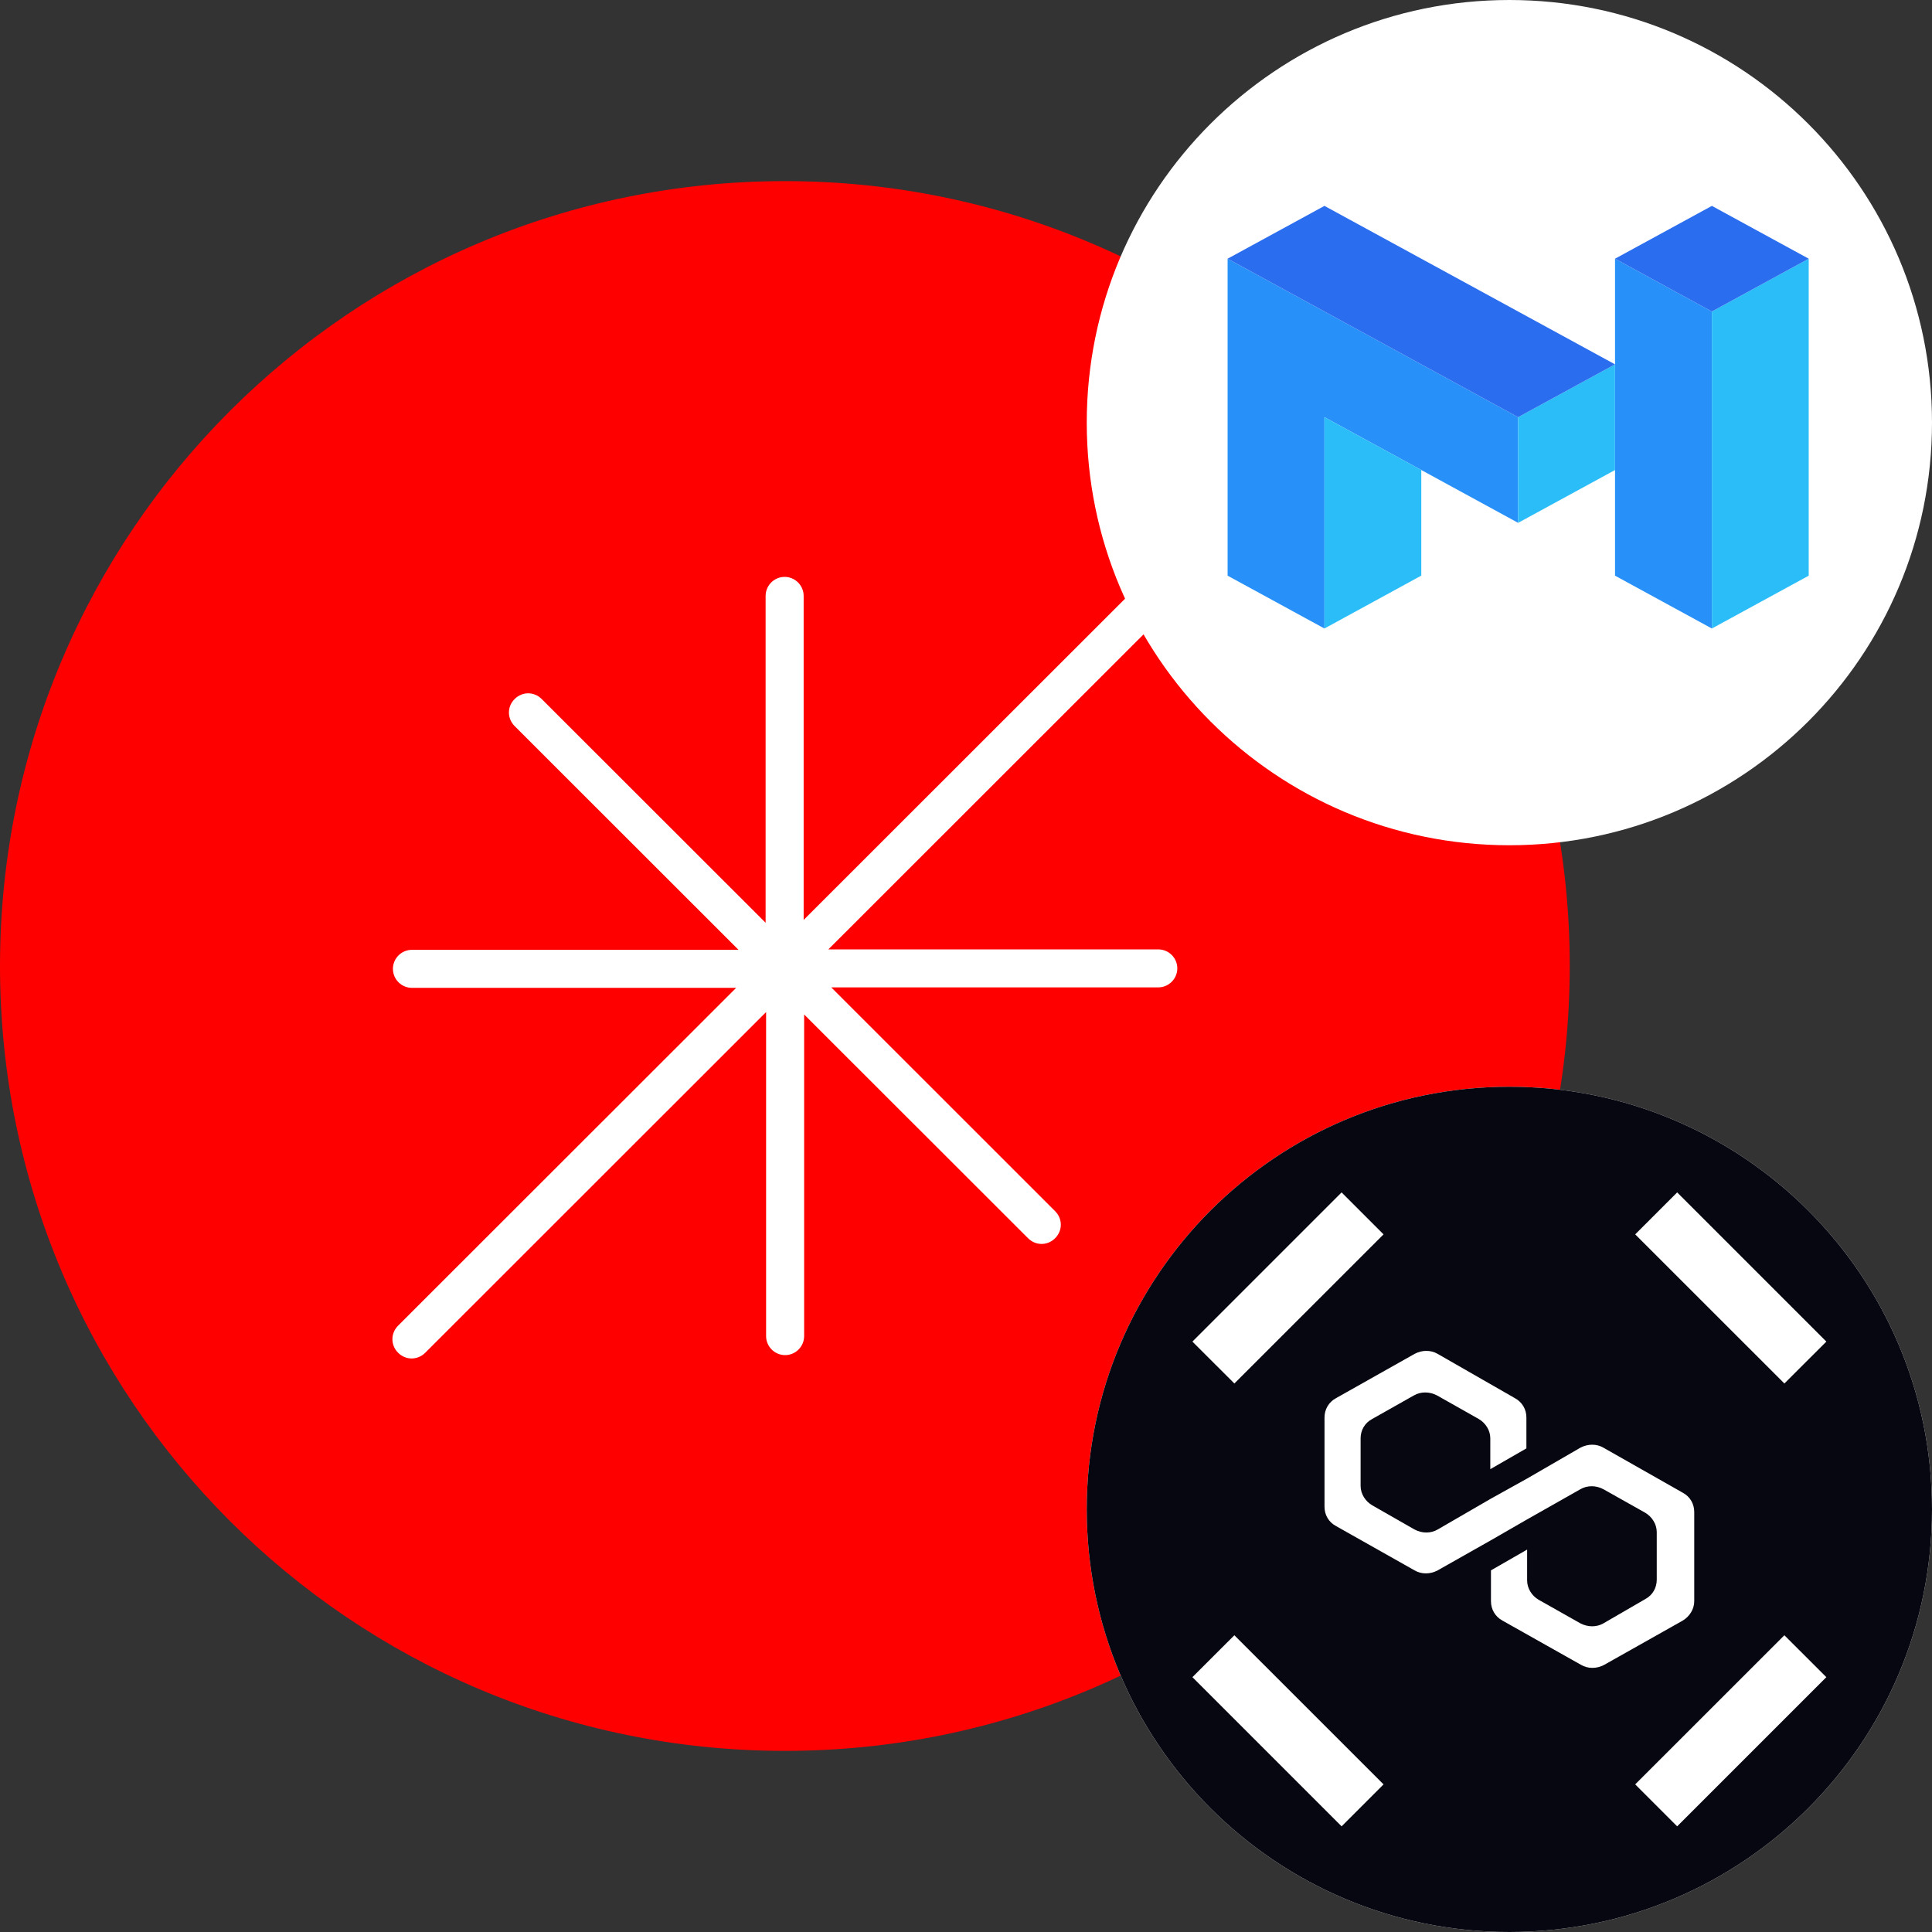 <svg width="32" height="32" viewBox="0 0 32 32" fill="none" xmlns="http://www.w3.org/2000/svg">
<rect x="0" y="0" width="32" height="32" fill="#333333" stroke="none"/>
<g clip-path="url(#clip0_1182_300345)">
<g clip-path="url(#clip1_1182_300345)">
<path d="M13 29C20.18 29 26 23.18 26 16C26 8.82 20.18 3 13 3C5.82 3 0 8.82 0 16C0 23.18 5.82 29 13 29Z" fill="#FF0000"/>
<path fill-rule="evenodd" clip-rule="evenodd" d="M19.405 10.043C19.532 9.917 19.532 9.72 19.405 9.594C19.279 9.469 19.083 9.469 18.957 9.594L13.311 15.237V9.87C13.311 9.697 13.169 9.555 12.996 9.555C12.823 9.555 12.681 9.697 12.681 9.87V15.284L8.972 11.578C8.846 11.452 8.65 11.452 8.524 11.578C8.398 11.703 8.398 11.9 8.524 12.026L12.232 15.732H6.823C6.65 15.732 6.508 15.874 6.508 16.047C6.508 16.22 6.65 16.362 6.823 16.362H12.193L6.594 21.957C6.468 22.083 6.468 22.28 6.594 22.406C6.72 22.532 6.917 22.532 7.043 22.406L12.689 16.763V22.13C12.689 22.303 12.831 22.445 13.004 22.445C13.177 22.445 13.319 22.303 13.319 22.13V16.803L17.028 20.509C17.154 20.635 17.35 20.635 17.476 20.509C17.602 20.383 17.602 20.186 17.476 20.061L13.768 16.354H19.185C19.358 16.354 19.5 16.212 19.5 16.039C19.5 15.866 19.358 15.725 19.185 15.725H13.72L19.405 10.043Z" fill="white"/>
</g>
<path d="M32 25C32 28.866 28.866 32 25 32C21.134 32 18 28.866 18 25C18 21.134 21.134 18 25 18C28.866 18 32 21.134 32 25Z" fill="white"/>
<path fill-rule="evenodd" clip-rule="evenodd" d="M25 32C28.866 32 32 28.866 32 25C32 21.134 28.866 18 25 18C21.134 18 18 21.134 18 25C18 28.866 21.134 32 25 32ZM22.221 19.75L22.916 20.445L20.445 22.915L19.75 22.221L22.221 19.75ZM19.75 27.779L20.445 27.085L22.916 29.555L22.221 30.25L19.75 27.779ZM29.555 22.915L27.084 20.445L27.779 19.75L30.25 22.221L29.555 22.915ZM27.084 29.555L29.555 27.085L30.25 27.779L27.779 30.25L27.084 29.555Z" fill="#060710"/>
<path d="M26.559 23.979C26.447 23.912 26.3 23.912 26.175 23.979L25.294 24.489L24.695 24.822L23.813 25.333C23.7 25.4 23.553 25.4 23.429 25.333L22.729 24.933C22.616 24.867 22.536 24.745 22.536 24.611V23.823C22.536 23.69 22.604 23.568 22.729 23.502L23.418 23.113C23.531 23.047 23.678 23.047 23.802 23.113L24.491 23.502C24.605 23.568 24.684 23.69 24.684 23.823V24.334L25.282 23.99V23.479C25.282 23.346 25.215 23.224 25.09 23.157L23.813 22.425C23.7 22.358 23.553 22.358 23.429 22.425L22.13 23.157C22.005 23.224 21.938 23.346 21.938 23.479V24.956C21.938 25.089 22.005 25.211 22.13 25.277L23.429 26.01C23.542 26.077 23.689 26.077 23.813 26.01L24.695 25.511L25.294 25.166L26.175 24.667C26.288 24.6 26.435 24.6 26.559 24.667L27.249 25.055C27.362 25.122 27.441 25.244 27.441 25.377V26.165C27.441 26.299 27.373 26.421 27.249 26.487L26.559 26.887C26.447 26.953 26.3 26.953 26.175 26.887L25.486 26.498C25.373 26.432 25.294 26.31 25.294 26.177V25.666L24.695 26.01V26.521C24.695 26.654 24.763 26.776 24.887 26.843L26.187 27.575C26.3 27.642 26.447 27.642 26.571 27.575L27.87 26.843C27.983 26.776 28.062 26.654 28.062 26.521V25.044C28.062 24.911 27.995 24.789 27.87 24.723L26.559 23.979Z" fill="white"/>
<g clip-path="url(#clip2_1182_300345)">
<path d="M25 14C28.866 14 32 10.866 32 7C32 3.134 28.866 0 25 0C21.134 0 18 3.134 18 7C18 10.866 21.134 14 25 14Z" fill="white"/>
<path fill-rule="evenodd" clip-rule="evenodd" d="M25.145 6.91L20.333 4.285V9.535L21.937 10.41V6.91L25.145 8.66V6.91ZM26.75 9.535V4.285L28.354 5.16V10.41L26.75 9.535Z" fill="#2891F9"/>
<path fill-rule="evenodd" clip-rule="evenodd" d="M28.354 5.16L29.958 4.285V9.535L28.354 10.41V5.16ZM25.145 6.91L26.75 6.035V7.785L25.145 8.66V6.91ZM21.937 10.41V6.91L23.541 7.785V9.534L21.937 10.41Z" fill="#2BBDF7"/>
<path fill-rule="evenodd" clip-rule="evenodd" d="M21.937 3.41L20.333 4.285L25.145 6.91L26.75 6.035L21.937 3.41ZM29.958 4.285L28.354 3.41L26.75 4.285L28.354 5.16L29.958 4.285Z" fill="#2B6DEF"/>
</g>
</g>
<defs>
<clipPath id="clip0_1182_300345">
<rect width="32" height="32" fill="white"/>
</clipPath>
<clipPath id="clip1_1182_300345">
<rect width="26" height="26" fill="white" transform="translate(0 3)"/>
</clipPath>
<clipPath id="clip2_1182_300345">
<rect width="14" height="14" fill="white" transform="translate(18)"/>
</clipPath>
</defs>
</svg>
